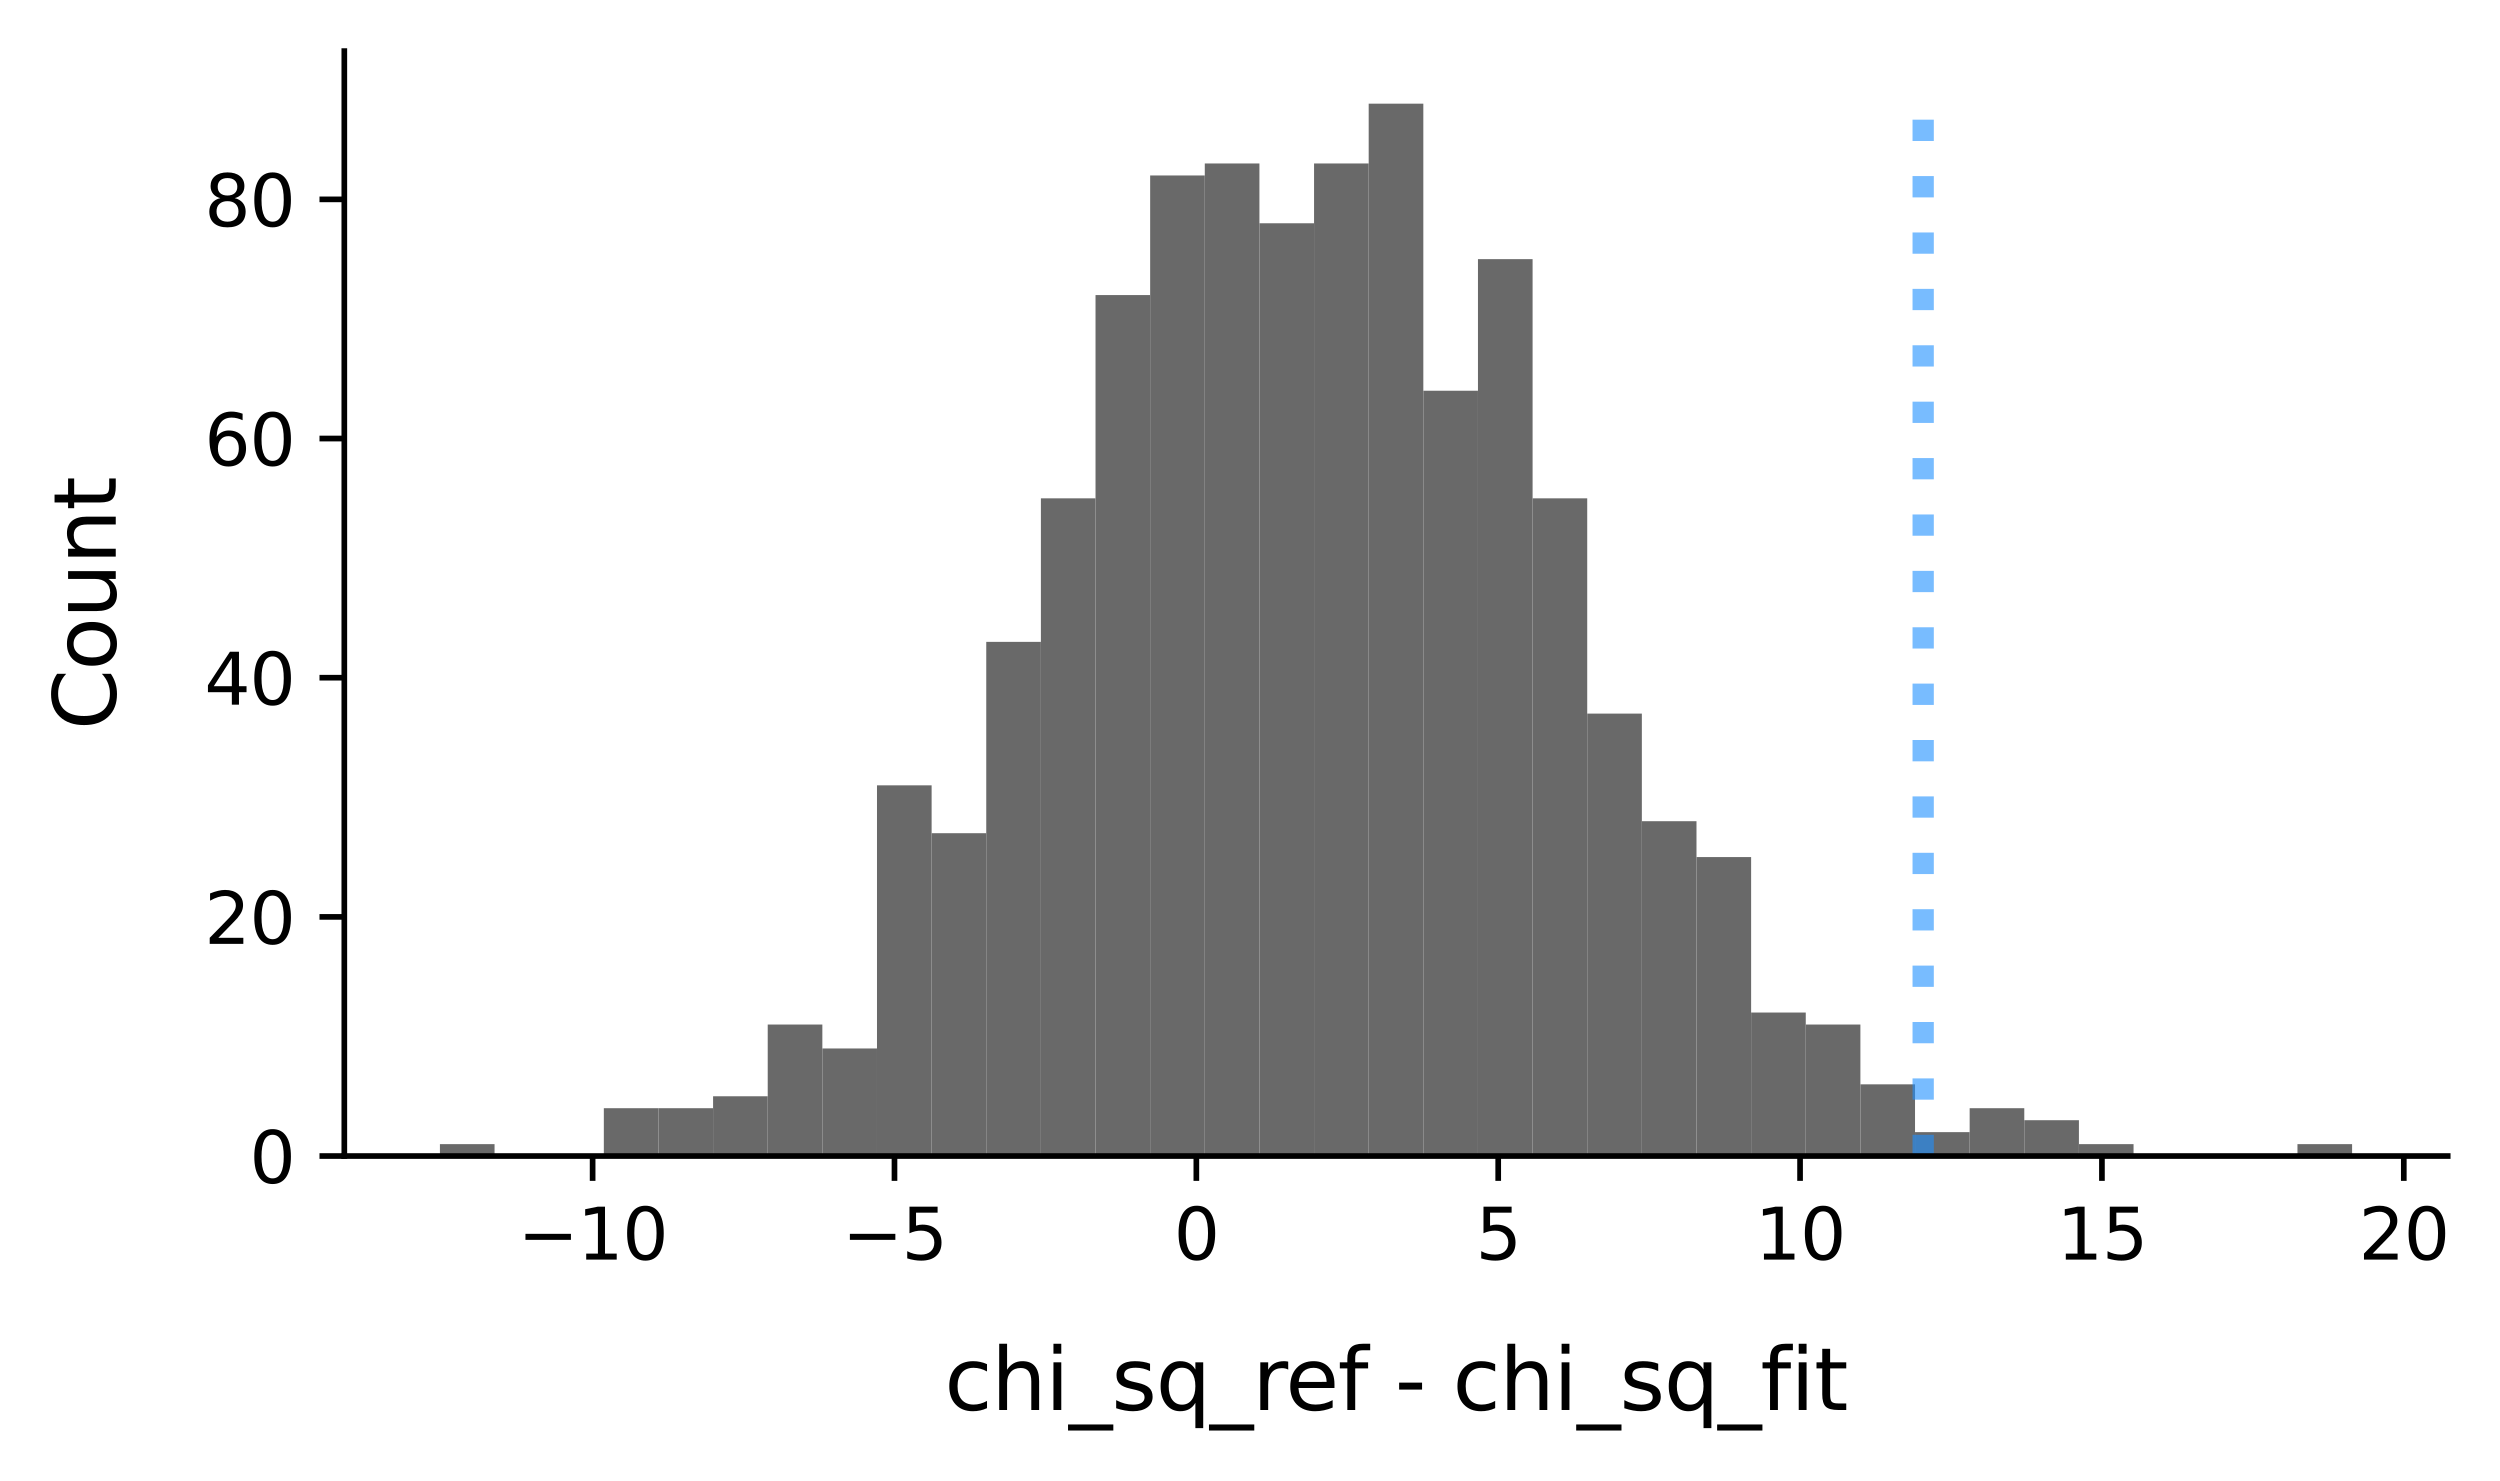 <?xml version="1.0" encoding="utf-8" standalone="no"?>
<!DOCTYPE svg PUBLIC "-//W3C//DTD SVG 1.1//EN"
  "http://www.w3.org/Graphics/SVG/1.1/DTD/svg11.dtd">
<svg xmlns:xlink="http://www.w3.org/1999/xlink" width="352.434pt" height="208.8pt" viewBox="0 0 352.434 208.8" xmlns="http://www.w3.org/2000/svg" version="1.1">
 <defs>
  <style type="text/css">*{stroke-linejoin: round; stroke-linecap: butt}</style>
 </defs>
 <g id="figure_1">
  <g id="patch_1">
   <path d="M 0 208.8 
L 352.434 208.8 
L 352.434 0 
L 0 0 
z
" style="fill: #ffffff"/>
  </g>
  <g id="axes_1">
   <g id="patch_2">
    <path d="M 48.539 162.974 
L 345.061 162.974 
L 345.061 7.2 
L 48.539 7.2 
z
" style="fill: #ffffff"/>
   </g>
   <g id="patch_3">
    <path d="M 62.017 162.974 
L 69.719 162.974 
L 69.719 161.289 
L 62.017 161.289 
z
" clip-path="url(#pe88b863e06)" style="fill: #696969"/>
   </g>
   <g id="patch_4">
    <path d="M 69.719 162.974 
L 77.421 162.974 
L 77.421 162.974 
L 69.719 162.974 
z
" clip-path="url(#pe88b863e06)" style="fill: #696969"/>
   </g>
   <g id="patch_5">
    <path d="M 77.421 162.974 
L 85.123 162.974 
L 85.123 162.974 
L 77.421 162.974 
z
" clip-path="url(#pe88b863e06)" style="fill: #696969"/>
   </g>
   <g id="patch_6">
    <path d="M 85.123 162.974 
L 92.825 162.974 
L 92.825 156.231 
L 85.123 156.231 
z
" clip-path="url(#pe88b863e06)" style="fill: #696969"/>
   </g>
   <g id="patch_7">
    <path d="M 92.825 162.974 
L 100.526 162.974 
L 100.526 156.231 
L 92.825 156.231 
z
" clip-path="url(#pe88b863e06)" style="fill: #696969"/>
   </g>
   <g id="patch_8">
    <path d="M 100.526 162.974 
L 108.228 162.974 
L 108.228 154.545 
L 100.526 154.545 
z
" clip-path="url(#pe88b863e06)" style="fill: #696969"/>
   </g>
   <g id="patch_9">
    <path d="M 108.228 162.974 
L 115.93 162.974 
L 115.93 144.43 
L 108.228 144.43 
z
" clip-path="url(#pe88b863e06)" style="fill: #696969"/>
   </g>
   <g id="patch_10">
    <path d="M 115.93 162.974 
L 123.632 162.974 
L 123.632 147.802 
L 115.93 147.802 
z
" clip-path="url(#pe88b863e06)" style="fill: #696969"/>
   </g>
   <g id="patch_11">
    <path d="M 123.632 162.974 
L 131.334 162.974 
L 131.334 110.712 
L 123.632 110.712 
z
" clip-path="url(#pe88b863e06)" style="fill: #696969"/>
   </g>
   <g id="patch_12">
    <path d="M 131.334 162.974 
L 139.036 162.974 
L 139.036 117.456 
L 131.334 117.456 
z
" clip-path="url(#pe88b863e06)" style="fill: #696969"/>
   </g>
   <g id="patch_13">
    <path d="M 139.036 162.974 
L 146.738 162.974 
L 146.738 90.482 
L 139.036 90.482 
z
" clip-path="url(#pe88b863e06)" style="fill: #696969"/>
   </g>
   <g id="patch_14">
    <path d="M 146.738 162.974 
L 154.44 162.974 
L 154.44 70.252 
L 146.738 70.252 
z
" clip-path="url(#pe88b863e06)" style="fill: #696969"/>
   </g>
   <g id="patch_15">
    <path d="M 154.44 162.974 
L 162.141 162.974 
L 162.141 41.592 
L 154.44 41.592 
z
" clip-path="url(#pe88b863e06)" style="fill: #696969"/>
   </g>
   <g id="patch_16">
    <path d="M 162.141 162.974 
L 169.843 162.974 
L 169.843 24.733 
L 162.141 24.733 
z
" clip-path="url(#pe88b863e06)" style="fill: #696969"/>
   </g>
   <g id="patch_17">
    <path d="M 169.843 162.974 
L 177.545 162.974 
L 177.545 23.047 
L 169.843 23.047 
z
" clip-path="url(#pe88b863e06)" style="fill: #696969"/>
   </g>
   <g id="patch_18">
    <path d="M 177.545 162.974 
L 185.247 162.974 
L 185.247 31.477 
L 177.545 31.477 
z
" clip-path="url(#pe88b863e06)" style="fill: #696969"/>
   </g>
   <g id="patch_19">
    <path d="M 185.247 162.974 
L 192.949 162.974 
L 192.949 23.047 
L 185.247 23.047 
z
" clip-path="url(#pe88b863e06)" style="fill: #696969"/>
   </g>
   <g id="patch_20">
    <path d="M 192.949 162.974 
L 200.651 162.974 
L 200.651 14.618 
L 192.949 14.618 
z
" clip-path="url(#pe88b863e06)" style="fill: #696969"/>
   </g>
   <g id="patch_21">
    <path d="M 200.651 162.974 
L 208.353 162.974 
L 208.353 55.079 
L 200.651 55.079 
z
" clip-path="url(#pe88b863e06)" style="fill: #696969"/>
   </g>
   <g id="patch_22">
    <path d="M 208.353 162.974 
L 216.055 162.974 
L 216.055 36.534 
L 208.353 36.534 
z
" clip-path="url(#pe88b863e06)" style="fill: #696969"/>
   </g>
   <g id="patch_23">
    <path d="M 216.055 162.974 
L 223.756 162.974 
L 223.756 70.252 
L 216.055 70.252 
z
" clip-path="url(#pe88b863e06)" style="fill: #696969"/>
   </g>
   <g id="patch_24">
    <path d="M 223.756 162.974 
L 231.458 162.974 
L 231.458 100.597 
L 223.756 100.597 
z
" clip-path="url(#pe88b863e06)" style="fill: #696969"/>
   </g>
   <g id="patch_25">
    <path d="M 231.458 162.974 
L 239.16 162.974 
L 239.16 115.77 
L 231.458 115.77 
z
" clip-path="url(#pe88b863e06)" style="fill: #696969"/>
   </g>
   <g id="patch_26">
    <path d="M 239.16 162.974 
L 246.862 162.974 
L 246.862 120.828 
L 239.16 120.828 
z
" clip-path="url(#pe88b863e06)" style="fill: #696969"/>
   </g>
   <g id="patch_27">
    <path d="M 246.862 162.974 
L 254.564 162.974 
L 254.564 142.744 
L 246.862 142.744 
z
" clip-path="url(#pe88b863e06)" style="fill: #696969"/>
   </g>
   <g id="patch_28">
    <path d="M 254.564 162.974 
L 262.266 162.974 
L 262.266 144.43 
L 254.564 144.43 
z
" clip-path="url(#pe88b863e06)" style="fill: #696969"/>
   </g>
   <g id="patch_29">
    <path d="M 262.266 162.974 
L 269.968 162.974 
L 269.968 152.859 
L 262.266 152.859 
z
" clip-path="url(#pe88b863e06)" style="fill: #696969"/>
   </g>
   <g id="patch_30">
    <path d="M 269.968 162.974 
L 277.67 162.974 
L 277.67 159.603 
L 269.968 159.603 
z
" clip-path="url(#pe88b863e06)" style="fill: #696969"/>
   </g>
   <g id="patch_31">
    <path d="M 277.67 162.974 
L 285.371 162.974 
L 285.371 156.231 
L 277.67 156.231 
z
" clip-path="url(#pe88b863e06)" style="fill: #696969"/>
   </g>
   <g id="patch_32">
    <path d="M 285.371 162.974 
L 293.073 162.974 
L 293.073 157.917 
L 285.371 157.917 
z
" clip-path="url(#pe88b863e06)" style="fill: #696969"/>
   </g>
   <g id="patch_33">
    <path d="M 293.073 162.974 
L 300.775 162.974 
L 300.775 161.289 
L 293.073 161.289 
z
" clip-path="url(#pe88b863e06)" style="fill: #696969"/>
   </g>
   <g id="patch_34">
    <path d="M 300.775 162.974 
L 308.477 162.974 
L 308.477 162.974 
L 300.775 162.974 
z
" clip-path="url(#pe88b863e06)" style="fill: #696969"/>
   </g>
   <g id="patch_35">
    <path d="M 308.477 162.974 
L 316.179 162.974 
L 316.179 162.974 
L 308.477 162.974 
z
" clip-path="url(#pe88b863e06)" style="fill: #696969"/>
   </g>
   <g id="patch_36">
    <path d="M 316.179 162.974 
L 323.881 162.974 
L 323.881 162.974 
L 316.179 162.974 
z
" clip-path="url(#pe88b863e06)" style="fill: #696969"/>
   </g>
   <g id="patch_37">
    <path d="M 323.881 162.974 
L 331.583 162.974 
L 331.583 161.289 
L 323.881 161.289 
z
" clip-path="url(#pe88b863e06)" style="fill: #696969"/>
   </g>
   <g id="matplotlib.axis_1">
    <g id="xtick_1">
     <g id="line2d_1">
      <defs>
       <path id="m9476e64340" d="M 0 0 
L 0 3.5 
" style="stroke: #000000; stroke-width: 0.8"/>
      </defs>
      <g>
       <use xlink:href="#m9476e64340" x="83.544" y="162.974" style="stroke: #000000; stroke-width: 0.8"/>
      </g>
     </g>
     <g id="text_1">
      <!-- −10 -->
      <g transform="translate(72.991 177.573)scale(0.1 -0.1)">
       <defs>
        <path id="DejaVuSans-2212" d="M 678 2272 
L 4684 2272 
L 4684 1741 
L 678 1741 
L 678 2272 
z
" transform="scale(0.016)"/>
        <path id="DejaVuSans-31" d="M 794 531 
L 1825 531 
L 1825 4091 
L 703 3866 
L 703 4441 
L 1819 4666 
L 2450 4666 
L 2450 531 
L 3481 531 
L 3481 0 
L 794 0 
L 794 531 
z
" transform="scale(0.016)"/>
        <path id="DejaVuSans-30" d="M 2034 4250 
Q 1547 4250 1301 3770 
Q 1056 3291 1056 2328 
Q 1056 1369 1301 889 
Q 1547 409 2034 409 
Q 2525 409 2770 889 
Q 3016 1369 3016 2328 
Q 3016 3291 2770 3770 
Q 2525 4250 2034 4250 
z
M 2034 4750 
Q 2819 4750 3233 4129 
Q 3647 3509 3647 2328 
Q 3647 1150 3233 529 
Q 2819 -91 2034 -91 
Q 1250 -91 836 529 
Q 422 1150 422 2328 
Q 422 3509 836 4129 
Q 1250 4750 2034 4750 
z
" transform="scale(0.016)"/>
       </defs>
       <use xlink:href="#DejaVuSans-2212"/>
       <use xlink:href="#DejaVuSans-31" x="83.789"/>
       <use xlink:href="#DejaVuSans-30" x="147.412"/>
      </g>
     </g>
    </g>
    <g id="xtick_2">
     <g id="line2d_2">
      <g>
       <use xlink:href="#m9476e64340" x="126.098" y="162.974" style="stroke: #000000; stroke-width: 0.8"/>
      </g>
     </g>
     <g id="text_2">
      <!-- −5 -->
      <g transform="translate(118.727 177.573)scale(0.1 -0.1)">
       <defs>
        <path id="DejaVuSans-35" d="M 691 4666 
L 3169 4666 
L 3169 4134 
L 1269 4134 
L 1269 2991 
Q 1406 3038 1543 3061 
Q 1681 3084 1819 3084 
Q 2600 3084 3056 2656 
Q 3513 2228 3513 1497 
Q 3513 744 3044 326 
Q 2575 -91 1722 -91 
Q 1428 -91 1123 -41 
Q 819 9 494 109 
L 494 744 
Q 775 591 1075 516 
Q 1375 441 1709 441 
Q 2250 441 2565 725 
Q 2881 1009 2881 1497 
Q 2881 1984 2565 2268 
Q 2250 2553 1709 2553 
Q 1456 2553 1204 2497 
Q 953 2441 691 2322 
L 691 4666 
z
" transform="scale(0.016)"/>
       </defs>
       <use xlink:href="#DejaVuSans-2212"/>
       <use xlink:href="#DejaVuSans-35" x="83.789"/>
      </g>
     </g>
    </g>
    <g id="xtick_3">
     <g id="line2d_3">
      <g>
       <use xlink:href="#m9476e64340" x="168.653" y="162.974" style="stroke: #000000; stroke-width: 0.8"/>
      </g>
     </g>
     <g id="text_3">
      <!-- 0 -->
      <g transform="translate(165.472 177.573)scale(0.1 -0.1)">
       <use xlink:href="#DejaVuSans-30"/>
      </g>
     </g>
    </g>
    <g id="xtick_4">
     <g id="line2d_4">
      <g>
       <use xlink:href="#m9476e64340" x="211.208" y="162.974" style="stroke: #000000; stroke-width: 0.8"/>
      </g>
     </g>
     <g id="text_4">
      <!-- 5 -->
      <g transform="translate(208.027 177.573)scale(0.1 -0.1)">
       <use xlink:href="#DejaVuSans-35"/>
      </g>
     </g>
    </g>
    <g id="xtick_5">
     <g id="line2d_5">
      <g>
       <use xlink:href="#m9476e64340" x="253.762" y="162.974" style="stroke: #000000; stroke-width: 0.8"/>
      </g>
     </g>
     <g id="text_5">
      <!-- 10 -->
      <g transform="translate(247.4 177.573)scale(0.1 -0.1)">
       <use xlink:href="#DejaVuSans-31"/>
       <use xlink:href="#DejaVuSans-30" x="63.623"/>
      </g>
     </g>
    </g>
    <g id="xtick_6">
     <g id="line2d_6">
      <g>
       <use xlink:href="#m9476e64340" x="296.317" y="162.974" style="stroke: #000000; stroke-width: 0.8"/>
      </g>
     </g>
     <g id="text_6">
      <!-- 15 -->
      <g transform="translate(289.955 177.573)scale(0.1 -0.1)">
       <use xlink:href="#DejaVuSans-31"/>
       <use xlink:href="#DejaVuSans-35" x="63.623"/>
      </g>
     </g>
    </g>
    <g id="xtick_7">
     <g id="line2d_7">
      <g>
       <use xlink:href="#m9476e64340" x="338.872" y="162.974" style="stroke: #000000; stroke-width: 0.8"/>
      </g>
     </g>
     <g id="text_7">
      <!-- 20 -->
      <g transform="translate(332.509 177.573)scale(0.1 -0.1)">
       <defs>
        <path id="DejaVuSans-32" d="M 1228 531 
L 3431 531 
L 3431 0 
L 469 0 
L 469 531 
Q 828 903 1448 1529 
Q 2069 2156 2228 2338 
Q 2531 2678 2651 2914 
Q 2772 3150 2772 3378 
Q 2772 3750 2511 3984 
Q 2250 4219 1831 4219 
Q 1534 4219 1204 4116 
Q 875 4013 500 3803 
L 500 4441 
Q 881 4594 1212 4672 
Q 1544 4750 1819 4750 
Q 2544 4750 2975 4387 
Q 3406 4025 3406 3419 
Q 3406 3131 3298 2873 
Q 3191 2616 2906 2266 
Q 2828 2175 2409 1742 
Q 1991 1309 1228 531 
z
" transform="scale(0.016)"/>
       </defs>
       <use xlink:href="#DejaVuSans-32"/>
       <use xlink:href="#DejaVuSans-30" x="63.623"/>
      </g>
     </g>
    </g>
    <g id="text_8">
     <!-- chi_sq_ref - chi_sq_fit -->
     <g transform="translate(133.148 198.771)scale(0.12 -0.12)">
      <defs>
       <path id="DejaVuSans-63" d="M 3122 3366 
L 3122 2828 
Q 2878 2963 2633 3030 
Q 2388 3097 2138 3097 
Q 1578 3097 1268 2742 
Q 959 2388 959 1747 
Q 959 1106 1268 751 
Q 1578 397 2138 397 
Q 2388 397 2633 464 
Q 2878 531 3122 666 
L 3122 134 
Q 2881 22 2623 -34 
Q 2366 -91 2075 -91 
Q 1284 -91 818 406 
Q 353 903 353 1747 
Q 353 2603 823 3093 
Q 1294 3584 2113 3584 
Q 2378 3584 2631 3529 
Q 2884 3475 3122 3366 
z
" transform="scale(0.016)"/>
       <path id="DejaVuSans-68" d="M 3513 2113 
L 3513 0 
L 2938 0 
L 2938 2094 
Q 2938 2591 2744 2837 
Q 2550 3084 2163 3084 
Q 1697 3084 1428 2787 
Q 1159 2491 1159 1978 
L 1159 0 
L 581 0 
L 581 4863 
L 1159 4863 
L 1159 2956 
Q 1366 3272 1645 3428 
Q 1925 3584 2291 3584 
Q 2894 3584 3203 3211 
Q 3513 2838 3513 2113 
z
" transform="scale(0.016)"/>
       <path id="DejaVuSans-69" d="M 603 3500 
L 1178 3500 
L 1178 0 
L 603 0 
L 603 3500 
z
M 603 4863 
L 1178 4863 
L 1178 4134 
L 603 4134 
L 603 4863 
z
" transform="scale(0.016)"/>
       <path id="DejaVuSans-5f" d="M 3263 -1063 
L 3263 -1509 
L -63 -1509 
L -63 -1063 
L 3263 -1063 
z
" transform="scale(0.016)"/>
       <path id="DejaVuSans-73" d="M 2834 3397 
L 2834 2853 
Q 2591 2978 2328 3040 
Q 2066 3103 1784 3103 
Q 1356 3103 1142 2972 
Q 928 2841 928 2578 
Q 928 2378 1081 2264 
Q 1234 2150 1697 2047 
L 1894 2003 
Q 2506 1872 2764 1633 
Q 3022 1394 3022 966 
Q 3022 478 2636 193 
Q 2250 -91 1575 -91 
Q 1294 -91 989 -36 
Q 684 19 347 128 
L 347 722 
Q 666 556 975 473 
Q 1284 391 1588 391 
Q 1994 391 2212 530 
Q 2431 669 2431 922 
Q 2431 1156 2273 1281 
Q 2116 1406 1581 1522 
L 1381 1569 
Q 847 1681 609 1914 
Q 372 2147 372 2553 
Q 372 3047 722 3315 
Q 1072 3584 1716 3584 
Q 2034 3584 2315 3537 
Q 2597 3491 2834 3397 
z
" transform="scale(0.016)"/>
       <path id="DejaVuSans-71" d="M 947 1747 
Q 947 1113 1208 752 
Q 1469 391 1925 391 
Q 2381 391 2643 752 
Q 2906 1113 2906 1747 
Q 2906 2381 2643 2742 
Q 2381 3103 1925 3103 
Q 1469 3103 1208 2742 
Q 947 2381 947 1747 
z
M 2906 525 
Q 2725 213 2448 61 
Q 2172 -91 1784 -91 
Q 1150 -91 751 415 
Q 353 922 353 1747 
Q 353 2572 751 3078 
Q 1150 3584 1784 3584 
Q 2172 3584 2448 3432 
Q 2725 3281 2906 2969 
L 2906 3500 
L 3481 3500 
L 3481 -1331 
L 2906 -1331 
L 2906 525 
z
" transform="scale(0.016)"/>
       <path id="DejaVuSans-72" d="M 2631 2963 
Q 2534 3019 2420 3045 
Q 2306 3072 2169 3072 
Q 1681 3072 1420 2755 
Q 1159 2438 1159 1844 
L 1159 0 
L 581 0 
L 581 3500 
L 1159 3500 
L 1159 2956 
Q 1341 3275 1631 3429 
Q 1922 3584 2338 3584 
Q 2397 3584 2469 3576 
Q 2541 3569 2628 3553 
L 2631 2963 
z
" transform="scale(0.016)"/>
       <path id="DejaVuSans-65" d="M 3597 1894 
L 3597 1613 
L 953 1613 
Q 991 1019 1311 708 
Q 1631 397 2203 397 
Q 2534 397 2845 478 
Q 3156 559 3463 722 
L 3463 178 
Q 3153 47 2828 -22 
Q 2503 -91 2169 -91 
Q 1331 -91 842 396 
Q 353 884 353 1716 
Q 353 2575 817 3079 
Q 1281 3584 2069 3584 
Q 2775 3584 3186 3129 
Q 3597 2675 3597 1894 
z
M 3022 2063 
Q 3016 2534 2758 2815 
Q 2500 3097 2075 3097 
Q 1594 3097 1305 2825 
Q 1016 2553 972 2059 
L 3022 2063 
z
" transform="scale(0.016)"/>
       <path id="DejaVuSans-66" d="M 2375 4863 
L 2375 4384 
L 1825 4384 
Q 1516 4384 1395 4259 
Q 1275 4134 1275 3809 
L 1275 3500 
L 2222 3500 
L 2222 3053 
L 1275 3053 
L 1275 0 
L 697 0 
L 697 3053 
L 147 3053 
L 147 3500 
L 697 3500 
L 697 3744 
Q 697 4328 969 4595 
Q 1241 4863 1831 4863 
L 2375 4863 
z
" transform="scale(0.016)"/>
       <path id="DejaVuSans-20" transform="scale(0.016)"/>
       <path id="DejaVuSans-2d" d="M 313 2009 
L 1997 2009 
L 1997 1497 
L 313 1497 
L 313 2009 
z
" transform="scale(0.016)"/>
       <path id="DejaVuSans-74" d="M 1172 4494 
L 1172 3500 
L 2356 3500 
L 2356 3053 
L 1172 3053 
L 1172 1153 
Q 1172 725 1289 603 
Q 1406 481 1766 481 
L 2356 481 
L 2356 0 
L 1766 0 
Q 1100 0 847 248 
Q 594 497 594 1153 
L 594 3053 
L 172 3053 
L 172 3500 
L 594 3500 
L 594 4494 
L 1172 4494 
z
" transform="scale(0.016)"/>
      </defs>
      <use xlink:href="#DejaVuSans-63"/>
      <use xlink:href="#DejaVuSans-68" x="54.98"/>
      <use xlink:href="#DejaVuSans-69" x="118.359"/>
      <use xlink:href="#DejaVuSans-5f" x="146.143"/>
      <use xlink:href="#DejaVuSans-73" x="196.143"/>
      <use xlink:href="#DejaVuSans-71" x="248.242"/>
      <use xlink:href="#DejaVuSans-5f" x="311.719"/>
      <use xlink:href="#DejaVuSans-72" x="361.719"/>
      <use xlink:href="#DejaVuSans-65" x="400.582"/>
      <use xlink:href="#DejaVuSans-66" x="462.105"/>
      <use xlink:href="#DejaVuSans-20" x="497.311"/>
      <use xlink:href="#DejaVuSans-2d" x="529.098"/>
      <use xlink:href="#DejaVuSans-20" x="565.182"/>
      <use xlink:href="#DejaVuSans-63" x="596.969"/>
      <use xlink:href="#DejaVuSans-68" x="651.949"/>
      <use xlink:href="#DejaVuSans-69" x="715.328"/>
      <use xlink:href="#DejaVuSans-5f" x="743.111"/>
      <use xlink:href="#DejaVuSans-73" x="793.111"/>
      <use xlink:href="#DejaVuSans-71" x="845.211"/>
      <use xlink:href="#DejaVuSans-5f" x="908.688"/>
      <use xlink:href="#DejaVuSans-66" x="958.688"/>
      <use xlink:href="#DejaVuSans-69" x="993.893"/>
      <use xlink:href="#DejaVuSans-74" x="1021.676"/>
     </g>
    </g>
   </g>
   <g id="matplotlib.axis_2">
    <g id="ytick_1">
     <g id="line2d_8">
      <defs>
       <path id="mb4c37e9312" d="M 0 0 
L -3.5 0 
" style="stroke: #000000; stroke-width: 0.8"/>
      </defs>
      <g>
       <use xlink:href="#mb4c37e9312" x="48.539" y="162.974" style="stroke: #000000; stroke-width: 0.8"/>
      </g>
     </g>
     <g id="text_9">
      <!-- 0 -->
      <g transform="translate(35.176 166.774)scale(0.1 -0.1)">
       <use xlink:href="#DejaVuSans-30"/>
      </g>
     </g>
    </g>
    <g id="ytick_2">
     <g id="line2d_9">
      <g>
       <use xlink:href="#mb4c37e9312" x="48.539" y="129.257" style="stroke: #000000; stroke-width: 0.8"/>
      </g>
     </g>
     <g id="text_10">
      <!-- 20 -->
      <g transform="translate(28.814 133.056)scale(0.1 -0.1)">
       <use xlink:href="#DejaVuSans-32"/>
       <use xlink:href="#DejaVuSans-30" x="63.623"/>
      </g>
     </g>
    </g>
    <g id="ytick_3">
     <g id="line2d_10">
      <g>
       <use xlink:href="#mb4c37e9312" x="48.539" y="95.54" style="stroke: #000000; stroke-width: 0.8"/>
      </g>
     </g>
     <g id="text_11">
      <!-- 40 -->
      <g transform="translate(28.814 99.339)scale(0.1 -0.1)">
       <defs>
        <path id="DejaVuSans-34" d="M 2419 4116 
L 825 1625 
L 2419 1625 
L 2419 4116 
z
M 2253 4666 
L 3047 4666 
L 3047 1625 
L 3713 1625 
L 3713 1100 
L 3047 1100 
L 3047 0 
L 2419 0 
L 2419 1100 
L 313 1100 
L 313 1709 
L 2253 4666 
z
" transform="scale(0.016)"/>
       </defs>
       <use xlink:href="#DejaVuSans-34"/>
       <use xlink:href="#DejaVuSans-30" x="63.623"/>
      </g>
     </g>
    </g>
    <g id="ytick_4">
     <g id="line2d_11">
      <g>
       <use xlink:href="#mb4c37e9312" x="48.539" y="61.822" style="stroke: #000000; stroke-width: 0.8"/>
      </g>
     </g>
     <g id="text_12">
      <!-- 60 -->
      <g transform="translate(28.814 65.621)scale(0.1 -0.1)">
       <defs>
        <path id="DejaVuSans-36" d="M 2113 2584 
Q 1688 2584 1439 2293 
Q 1191 2003 1191 1497 
Q 1191 994 1439 701 
Q 1688 409 2113 409 
Q 2538 409 2786 701 
Q 3034 994 3034 1497 
Q 3034 2003 2786 2293 
Q 2538 2584 2113 2584 
z
M 3366 4563 
L 3366 3988 
Q 3128 4100 2886 4159 
Q 2644 4219 2406 4219 
Q 1781 4219 1451 3797 
Q 1122 3375 1075 2522 
Q 1259 2794 1537 2939 
Q 1816 3084 2150 3084 
Q 2853 3084 3261 2657 
Q 3669 2231 3669 1497 
Q 3669 778 3244 343 
Q 2819 -91 2113 -91 
Q 1303 -91 875 529 
Q 447 1150 447 2328 
Q 447 3434 972 4092 
Q 1497 4750 2381 4750 
Q 2619 4750 2861 4703 
Q 3103 4656 3366 4563 
z
" transform="scale(0.016)"/>
       </defs>
       <use xlink:href="#DejaVuSans-36"/>
       <use xlink:href="#DejaVuSans-30" x="63.623"/>
      </g>
     </g>
    </g>
    <g id="ytick_5">
     <g id="line2d_12">
      <g>
       <use xlink:href="#mb4c37e9312" x="48.539" y="28.105" style="stroke: #000000; stroke-width: 0.8"/>
      </g>
     </g>
     <g id="text_13">
      <!-- 80 -->
      <g transform="translate(28.814 31.904)scale(0.1 -0.1)">
       <defs>
        <path id="DejaVuSans-38" d="M 2034 2216 
Q 1584 2216 1326 1975 
Q 1069 1734 1069 1313 
Q 1069 891 1326 650 
Q 1584 409 2034 409 
Q 2484 409 2743 651 
Q 3003 894 3003 1313 
Q 3003 1734 2745 1975 
Q 2488 2216 2034 2216 
z
M 1403 2484 
Q 997 2584 770 2862 
Q 544 3141 544 3541 
Q 544 4100 942 4425 
Q 1341 4750 2034 4750 
Q 2731 4750 3128 4425 
Q 3525 4100 3525 3541 
Q 3525 3141 3298 2862 
Q 3072 2584 2669 2484 
Q 3125 2378 3379 2068 
Q 3634 1759 3634 1313 
Q 3634 634 3220 271 
Q 2806 -91 2034 -91 
Q 1263 -91 848 271 
Q 434 634 434 1313 
Q 434 1759 690 2068 
Q 947 2378 1403 2484 
z
M 1172 3481 
Q 1172 3119 1398 2916 
Q 1625 2713 2034 2713 
Q 2441 2713 2670 2916 
Q 2900 3119 2900 3481 
Q 2900 3844 2670 4047 
Q 2441 4250 2034 4250 
Q 1625 4250 1398 4047 
Q 1172 3844 1172 3481 
z
" transform="scale(0.016)"/>
       </defs>
       <use xlink:href="#DejaVuSans-38"/>
       <use xlink:href="#DejaVuSans-30" x="63.623"/>
      </g>
     </g>
    </g>
    <g id="text_14">
     <!-- Count -->
     <g transform="translate(16.318 102.905)rotate(-90)scale(0.12 -0.12)">
      <defs>
       <path id="DejaVuSans-43" d="M 4122 4306 
L 4122 3641 
Q 3803 3938 3442 4084 
Q 3081 4231 2675 4231 
Q 1875 4231 1450 3742 
Q 1025 3253 1025 2328 
Q 1025 1406 1450 917 
Q 1875 428 2675 428 
Q 3081 428 3442 575 
Q 3803 722 4122 1019 
L 4122 359 
Q 3791 134 3420 21 
Q 3050 -91 2638 -91 
Q 1578 -91 968 557 
Q 359 1206 359 2328 
Q 359 3453 968 4101 
Q 1578 4750 2638 4750 
Q 3056 4750 3426 4639 
Q 3797 4528 4122 4306 
z
" transform="scale(0.016)"/>
       <path id="DejaVuSans-6f" d="M 1959 3097 
Q 1497 3097 1228 2736 
Q 959 2375 959 1747 
Q 959 1119 1226 758 
Q 1494 397 1959 397 
Q 2419 397 2687 759 
Q 2956 1122 2956 1747 
Q 2956 2369 2687 2733 
Q 2419 3097 1959 3097 
z
M 1959 3584 
Q 2709 3584 3137 3096 
Q 3566 2609 3566 1747 
Q 3566 888 3137 398 
Q 2709 -91 1959 -91 
Q 1206 -91 779 398 
Q 353 888 353 1747 
Q 353 2609 779 3096 
Q 1206 3584 1959 3584 
z
" transform="scale(0.016)"/>
       <path id="DejaVuSans-75" d="M 544 1381 
L 544 3500 
L 1119 3500 
L 1119 1403 
Q 1119 906 1312 657 
Q 1506 409 1894 409 
Q 2359 409 2629 706 
Q 2900 1003 2900 1516 
L 2900 3500 
L 3475 3500 
L 3475 0 
L 2900 0 
L 2900 538 
Q 2691 219 2414 64 
Q 2138 -91 1772 -91 
Q 1169 -91 856 284 
Q 544 659 544 1381 
z
M 1991 3584 
L 1991 3584 
z
" transform="scale(0.016)"/>
       <path id="DejaVuSans-6e" d="M 3513 2113 
L 3513 0 
L 2938 0 
L 2938 2094 
Q 2938 2591 2744 2837 
Q 2550 3084 2163 3084 
Q 1697 3084 1428 2787 
Q 1159 2491 1159 1978 
L 1159 0 
L 581 0 
L 581 3500 
L 1159 3500 
L 1159 2956 
Q 1366 3272 1645 3428 
Q 1925 3584 2291 3584 
Q 2894 3584 3203 3211 
Q 3513 2838 3513 2113 
z
" transform="scale(0.016)"/>
      </defs>
      <use xlink:href="#DejaVuSans-43"/>
      <use xlink:href="#DejaVuSans-6f" x="69.824"/>
      <use xlink:href="#DejaVuSans-75" x="131.006"/>
      <use xlink:href="#DejaVuSans-6e" x="194.385"/>
      <use xlink:href="#DejaVuSans-74" x="257.764"/>
     </g>
    </g>
   </g>
   <g id="line2d_13">
    <path d="M 271.117 162.974 
L 271.117 14.618 
" clip-path="url(#pe88b863e06)" style="fill: none; stroke-dasharray: 3,4.95; stroke-dashoffset: 0; stroke: #1e90ff; stroke-opacity: 0.6; stroke-width: 3"/>
   </g>
   <g id="patch_38">
    <path d="M 48.539 162.974 
L 48.539 7.2 
" style="fill: none; stroke: #000000; stroke-width: 0.8; stroke-linejoin: miter; stroke-linecap: square"/>
   </g>
   <g id="patch_39">
    <path d="M 48.539 162.974 
L 345.061 162.974 
" style="fill: none; stroke: #000000; stroke-width: 0.8; stroke-linejoin: miter; stroke-linecap: square"/>
   </g>
  </g>
 </g>
 <defs>
  <clipPath id="pe88b863e06">
   <rect x="48.539" y="7.2" width="296.522" height="155.774"/>
  </clipPath>
 </defs>
</svg>
